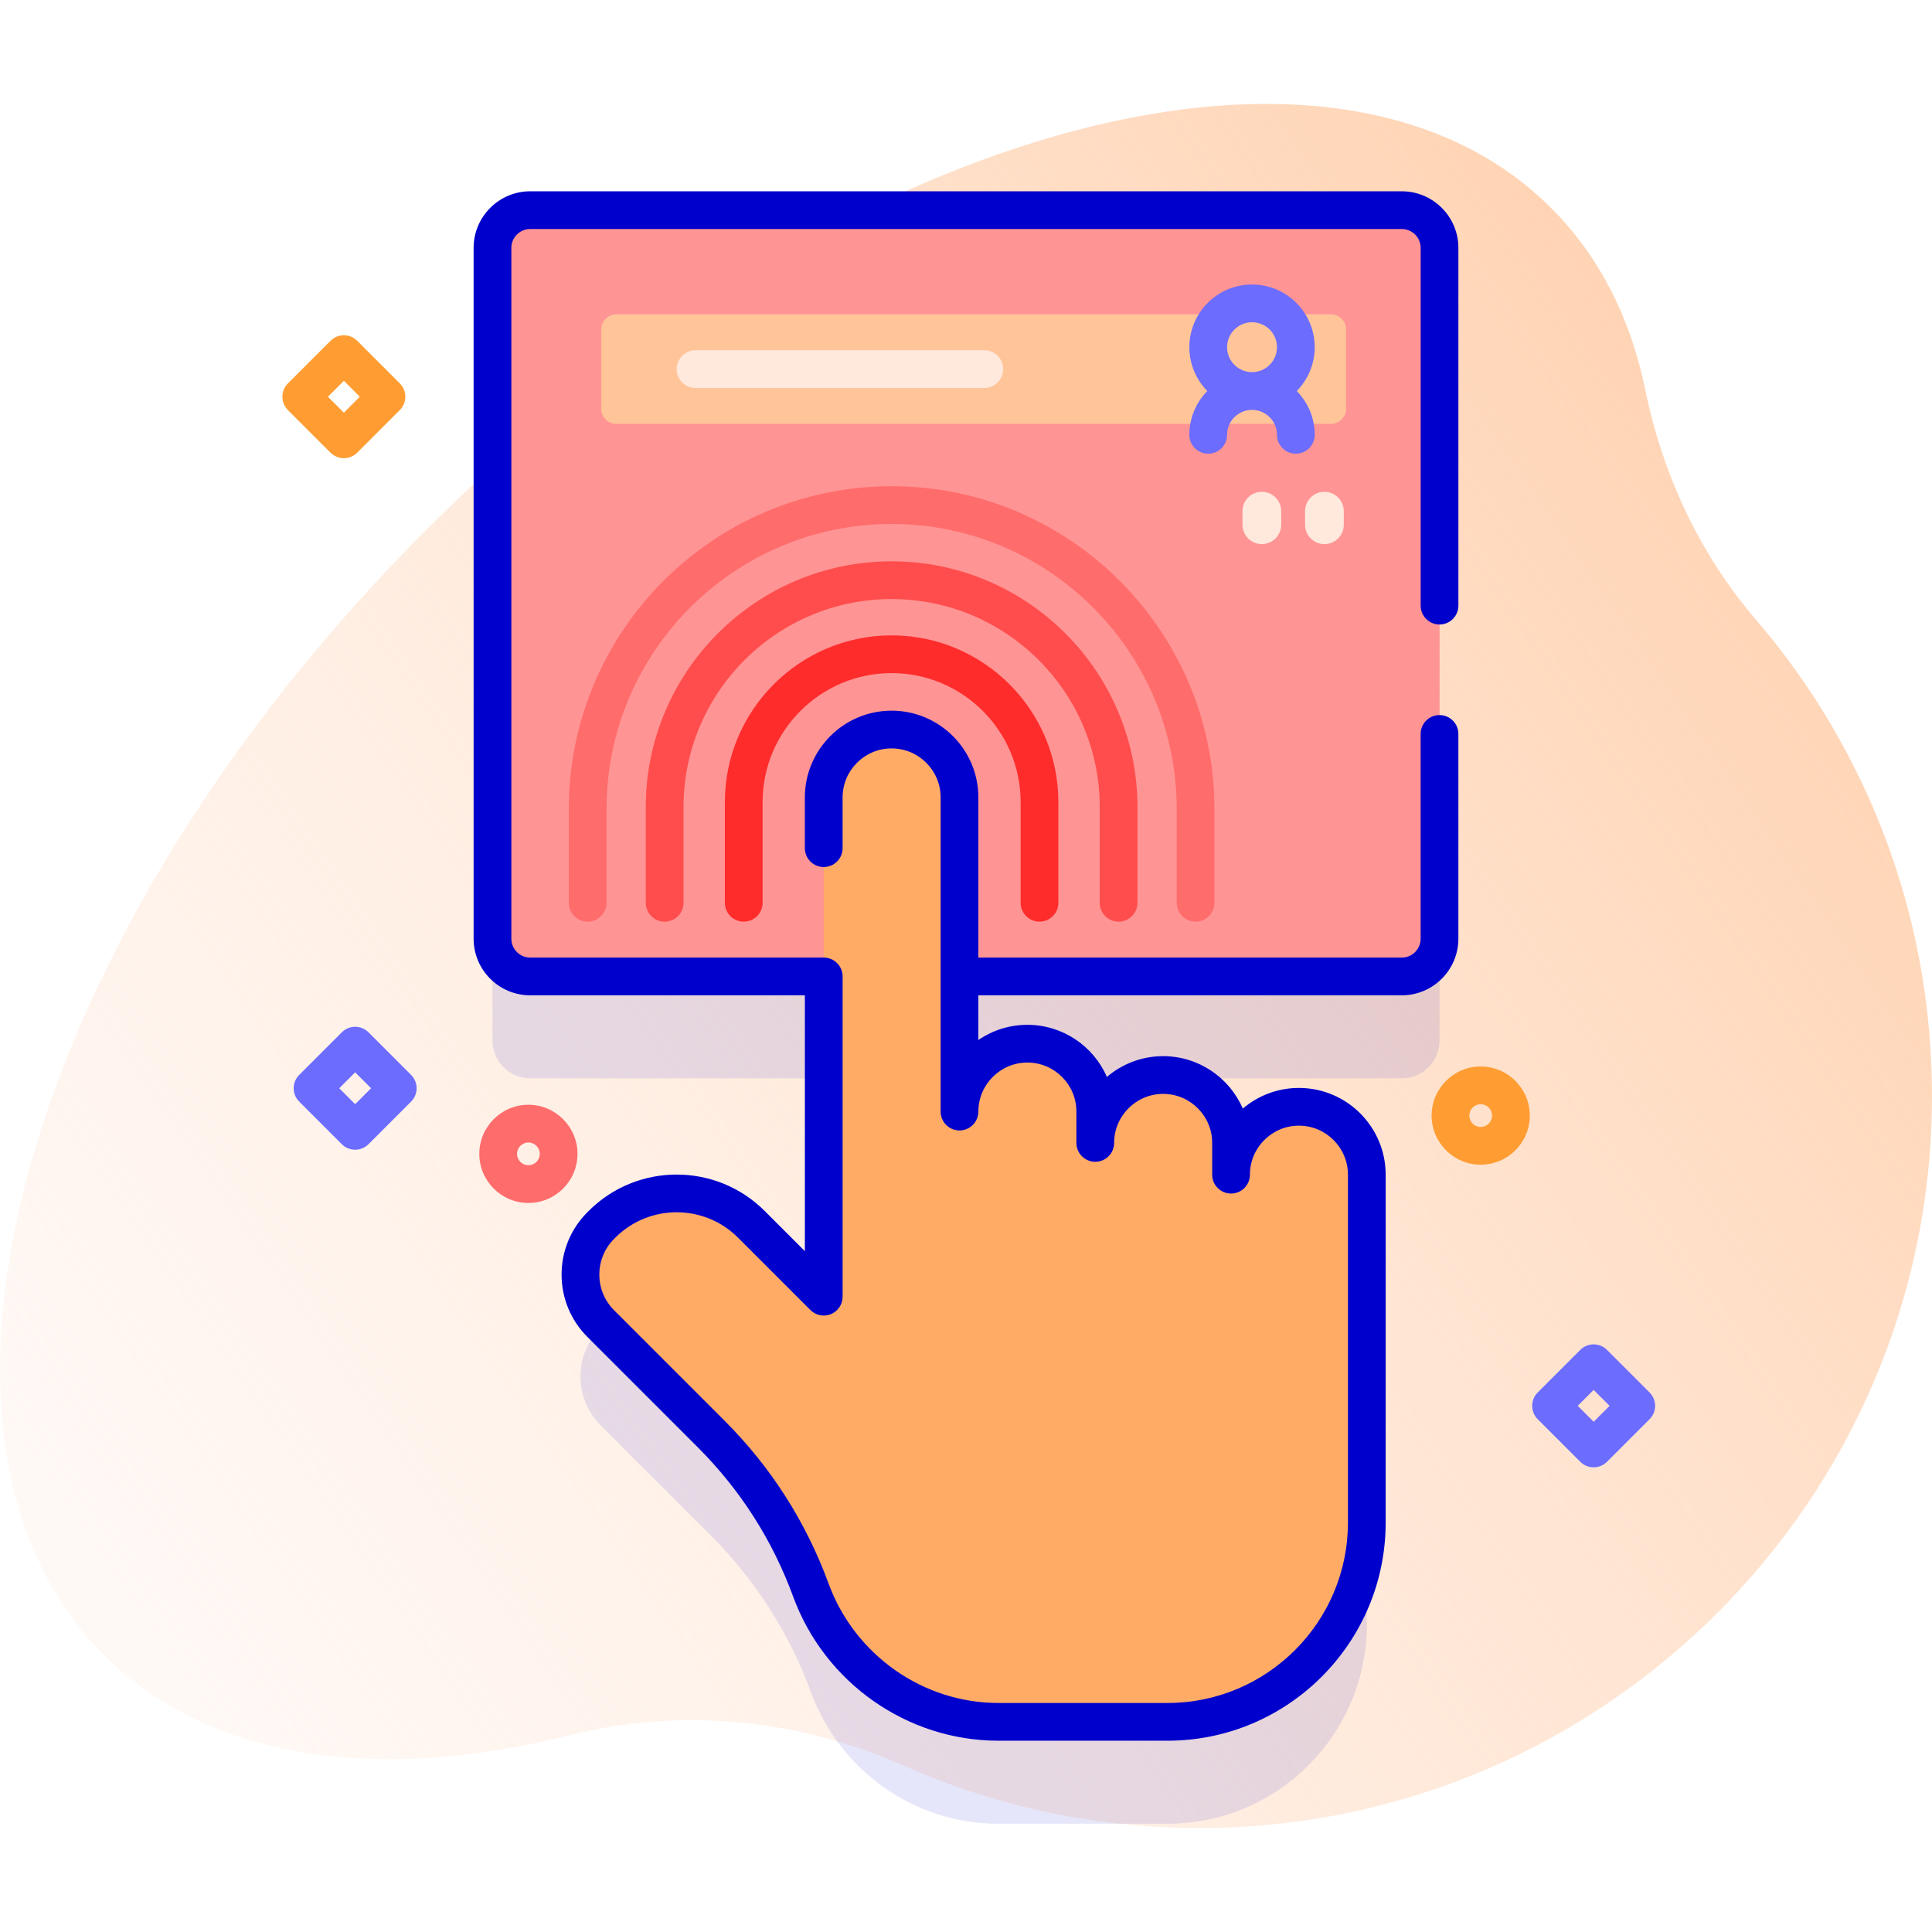 <svg id="Capa_1" enable-background="new 0 0 512 512" height="512" viewBox="0 0 512 512" width="512" xmlns="http://www.w3.org/2000/svg" xmlns:xlink="http://www.w3.org/1999/xlink"><linearGradient id="SVGID_1_" gradientUnits="userSpaceOnUse" x1="600.494" x2="-111.506" y1="64.098" y2="552.098"><stop offset=".002" stop-color="#ffc599"/><stop offset=".992" stop-color="#ffe8dc" stop-opacity="0"/></linearGradient><g><path d="m465.257 164.114c-14.861-17.312-24.645-38.356-29.218-60.708-3.878-18.954-12.095-35.401-24.961-48.267-58.773-58.773-192.264-20.572-298.161 85.325s-144.098 239.387-85.325 298.16c27.937 27.937 72.757 33.955 123.469 21.212 29.453-7.401 60.532-4.287 88.29 8.03 23.202 10.295 48.799 16.173 75.724 16.566 105.676 1.543 193.748-82.552 196.839-188.195 1.479-50.505-16.354-96.822-46.657-132.123z" fill="url(#SVGID_1_)"/><g><path d="m371.488 82.693h-230.976c-5.523 0-10 4.477-10 10v183.078c0 5.523 4.477 10 10 10h77.786v84.868l-19.19-19.19c-10.919-10.919-28.618-10.929-39.548-.022-.11.11-.221.221-.331.331-7.195 7.179-7.203 18.831-.017 26.018l29.294 29.294c11.807 11.807 20.748 25.94 26.382 41.319 7.659 20.909 27.42 34.917 49.687 34.917h44.827c29.17 0 52.816-23.647 52.816-52.816v-92.189c0-9.936-8.054-17.99-17.99-17.99s-17.99 8.054-17.99 17.99v-8.42c0-9.936-8.054-17.99-17.99-17.99-9.936 0-17.99 8.054-17.99 17.99v-8.306c0-9.936-8.054-17.99-17.99-17.99s-17.99 8.054-17.99 17.99v-35.804h117.21c5.523 0 10-4.477 10-10v-183.078c0-5.523-4.477-10-10-10z" fill="#00c" opacity=".1"/><g><path d="m371.488 258.772h-230.976c-5.523 0-10-4.477-10-10v-183.079c0-5.523 4.477-10 10-10h230.976c5.523 0 10 4.477 10 10v183.078c0 5.524-4.477 10.001-10 10.001z" fill="#ff9494"/><g><g><path d="m316.839 244.251c-2.761 0-5-2.238-5-5v-24.844c0-41.659-33.892-75.551-75.551-75.551s-75.551 33.892-75.551 75.551v24.844c0 2.762-2.239 5-5 5s-5-2.238-5-5v-24.844c0-47.173 38.378-85.551 85.551-85.551s85.551 38.378 85.551 85.551v24.844c0 2.761-2.239 5-5 5z" fill="#ff6c6c"/></g><g><path d="m296.441 244.251c-2.761 0-5-2.238-5-5v-25.342c0-30.411-24.742-55.152-55.153-55.152s-55.152 24.741-55.152 55.152v25.342c0 2.762-2.239 5-5 5s-5-2.238-5-5v-25.342c0-35.925 29.227-65.152 65.152-65.152 35.926 0 65.153 29.228 65.153 65.152v25.342c0 2.761-2.239 5-5 5z" fill="#ff4d4d"/></g><g><path d="m275.477 244.251c-2.761 0-5-2.238-5-5v-26.682c0-18.853-15.337-34.189-34.189-34.189s-34.189 15.337-34.189 34.189v26.682c0 2.762-2.239 5-5 5s-5-2.238-5-5v-26.682c0-24.366 19.823-44.189 44.189-44.189s44.189 19.823 44.189 44.189v26.682c0 2.761-2.239 5-5 5z" fill="#ff2c2c"/></g><path d="m344.228 293.312c-9.936 0-17.99 8.054-17.99 17.99v-8.42c0-9.936-8.054-17.99-17.99-17.99-9.936 0-17.99 8.054-17.99 17.99v-8.306c0-9.936-8.054-17.99-17.99-17.99-9.936 0-17.99 8.054-17.99 17.99v-83.251c0-9.936-8.054-17.99-17.99-17.99-9.936 0-17.99 8.054-17.99 17.99v132.315l-19.19-19.19c-10.918-10.918-28.618-10.929-39.548-.022-.11.11-.221.221-.331.331-7.195 7.179-7.203 18.831-.017 26.018l29.294 29.294c11.807 11.807 20.748 25.94 26.382 41.319 7.659 20.909 27.42 34.917 49.687 34.917h44.827c29.17 0 52.816-23.647 52.816-52.816v-92.189c0-9.936-8.054-17.99-17.99-17.99z" fill="#ffab66"/><path d="m381.488 165.5c2.761 0 5-2.238 5-5v-94.807c0-8.271-6.729-15-15-15h-230.976c-8.271 0-15 6.729-15 15v183.078c0 8.271 6.729 15 15 15h72.786v67.797l-10.655-10.654c-12.846-12.846-33.756-12.857-46.619-.021l-.328.326c-4.427 4.417-6.866 10.293-6.87 16.546-.003 6.251 2.429 12.127 6.849 16.547l29.294 29.294c11.258 11.259 19.744 24.55 25.223 39.504 8.369 22.847 30.223 38.197 54.382 38.197h44.827c31.88 0 57.816-25.937 57.816-57.816v-92.188c0-12.677-10.313-22.99-22.99-22.99-5.665 0-10.857 2.06-14.869 5.469-3.533-8.163-11.666-13.889-21.112-13.889-5.682 0-10.889 2.072-14.905 5.5-3.552-8.119-11.662-13.806-21.075-13.806-4.816 0-9.292 1.489-12.99 4.03v-11.845h112.21c8.271 0 15-6.729 15-15v-54.272c0-2.762-2.239-5-5-5s-5 2.238-5 5v54.271c0 2.757-2.243 5-5 5h-112.21v-42.446c0-12.677-10.313-22.99-22.99-22.99s-22.99 10.313-22.99 22.99v13.446c0 2.762 2.239 5 5 5s5-2.238 5-5v-13.446c0-7.163 5.828-12.99 12.99-12.99s12.99 5.827 12.99 12.99v83.251c0 2.762 2.239 5 5 5s5-2.238 5-5c0-7.163 5.828-12.99 12.99-12.99s12.99 5.827 12.99 12.99v8.306c0 2.762 2.239 5 5 5s5-2.238 5-5c0-7.163 5.827-12.99 12.99-12.99s12.99 5.827 12.99 12.99v8.42c0 2.762 2.239 5 5 5s5-2.238 5-5c0-7.163 5.828-12.99 12.99-12.99s12.99 5.827 12.99 12.99v92.188c0 26.366-21.45 47.816-47.816 47.816h-44.827c-19.979 0-38.061-12.714-44.992-31.637-5.982-16.329-15.248-30.842-27.541-43.135l-29.294-29.294c-2.53-2.53-3.922-5.894-3.92-9.472.002-3.579 1.399-6.943 3.921-9.461l.343-.342c8.959-8.941 23.529-8.932 32.48.018l19.19 19.19c1.431 1.431 3.582 1.86 5.449 1.084 1.868-.773 3.086-2.597 3.086-4.619v-84.868c0-2.762-2.239-5-5-5h-77.786c-2.757 0-5-2.243-5-5v-183.077c0-2.757 2.243-5 5-5h230.976c2.757 0 5 2.243 5 5v94.807c.003 2.762 2.242 5 5.003 5z" fill="#00c"/></g><g><path d="m163.325 112.327h189.396c2.209 0 4-1.791 4-4v-21.019c0-2.209-1.791-4-4-4h-189.396c-2.209 0-4 1.791-4 4v21.019c0 2.209 1.791 4 4 4z" fill="#ffc599"/><path d="m348.414 92.011c0-9.16-7.453-16.613-16.613-16.613s-16.613 7.453-16.613 16.613c0 4.518 1.818 8.615 4.755 11.613-2.936 2.998-4.755 7.096-4.755 11.613 0 2.762 2.239 5 5 5s5-2.238 5-5c0-3.646 2.967-6.613 6.613-6.613s6.613 2.967 6.613 6.613c0 2.762 2.239 5 5 5s5-2.238 5-5c0-4.518-1.818-8.615-4.755-11.613 2.937-2.998 4.755-7.095 4.755-11.613zm-16.613-6.614c3.646 0 6.613 2.967 6.613 6.613s-2.967 6.613-6.613 6.613-6.613-2.967-6.613-6.613 2.966-6.613 6.613-6.613z" fill="#6c6cff"/></g><g><g><path d="m334.4 144.193c-2.835 0-5.133-2.298-5.133-5.133v-3.593c0-2.835 2.298-5.133 5.133-5.133s5.133 2.298 5.133 5.133v3.593c0 2.835-2.298 5.133-5.133 5.133z" fill="#ffe8dc"/></g><path d="m350.985 130.334c2.835 0 5.133 2.298 5.133 5.133v3.593c0 2.835-2.298 5.133-5.133 5.133s-5.133-2.298-5.133-5.133v-3.593c0-2.834 2.298-5.133 5.133-5.133" fill="#ffe8dc"/></g><g><path d="m260.852 102.817h-76.52c-2.762 0-5-2.239-5-5s2.238-5 5-5h76.52c2.762 0 5 2.239 5 5s-2.238 5-5 5z" fill="#ffe8dc"/></g></g><g><path d="m140.033 318.799c-7.175 0-13.012-5.837-13.012-13.012s5.837-13.012 13.012-13.012 13.012 5.837 13.012 13.012-5.837 13.012-13.012 13.012zm0-16.024c-1.661 0-3.012 1.351-3.012 3.012s1.351 3.012 3.012 3.012 3.012-1.351 3.012-3.012-1.352-3.012-3.012-3.012z" fill="#ff6c6c"/></g><g><path d="m392.402 308.655c-7.175 0-13.012-5.837-13.012-13.012s5.837-13.012 13.012-13.012 13.012 5.837 13.012 13.012-5.837 13.012-13.012 13.012zm0-16.023c-1.661 0-3.012 1.351-3.012 3.012s1.351 3.012 3.012 3.012 3.012-1.351 3.012-3.012-1.351-3.012-3.012-3.012z" fill="#ff9d33"/></g><g><path d="m94.118 304.69c-1.326 0-2.598-.526-3.536-1.465l-11.292-11.292c-.938-.938-1.464-2.209-1.464-3.535s.527-2.598 1.464-3.535l11.292-11.292c1.953-1.953 5.118-1.953 7.071 0l11.292 11.292c.938.938 1.464 2.209 1.464 3.535s-.527 2.598-1.464 3.535l-11.292 11.293c-.937.938-2.209 1.464-3.535 1.464zm-4.221-16.293 4.221 4.222 4.221-4.222-4.221-4.221z" fill="#6c6cff"/></g><g><path d="m422.333 388.855c-1.326 0-2.598-.526-3.536-1.465l-11.292-11.293c-.938-.938-1.464-2.209-1.464-3.535s.527-2.598 1.464-3.535l11.292-11.292c1.954-1.953 5.119-1.952 7.071 0l11.292 11.292c1.953 1.952 1.953 5.118 0 7.07l-11.292 11.293c-.936.938-2.208 1.465-3.535 1.465zm-4.221-16.292 4.221 4.222 4.221-4.222-4.221-4.221z" fill="#6c6cff"/></g><g><path d="m91.129 121.432c-1.326 0-2.598-.526-3.536-1.465l-11.292-11.293c-.938-.938-1.464-2.209-1.464-3.535s.527-2.598 1.464-3.535l11.292-11.292c1.954-1.952 5.119-1.952 7.071 0l11.292 11.292c1.953 1.952 1.953 5.118 0 7.07l-11.292 11.293c-.936.937-2.208 1.465-3.535 1.465zm-4.221-16.293 4.221 4.222 4.221-4.222-4.221-4.221z" fill="#ff9d33"/></g></g></g></svg>